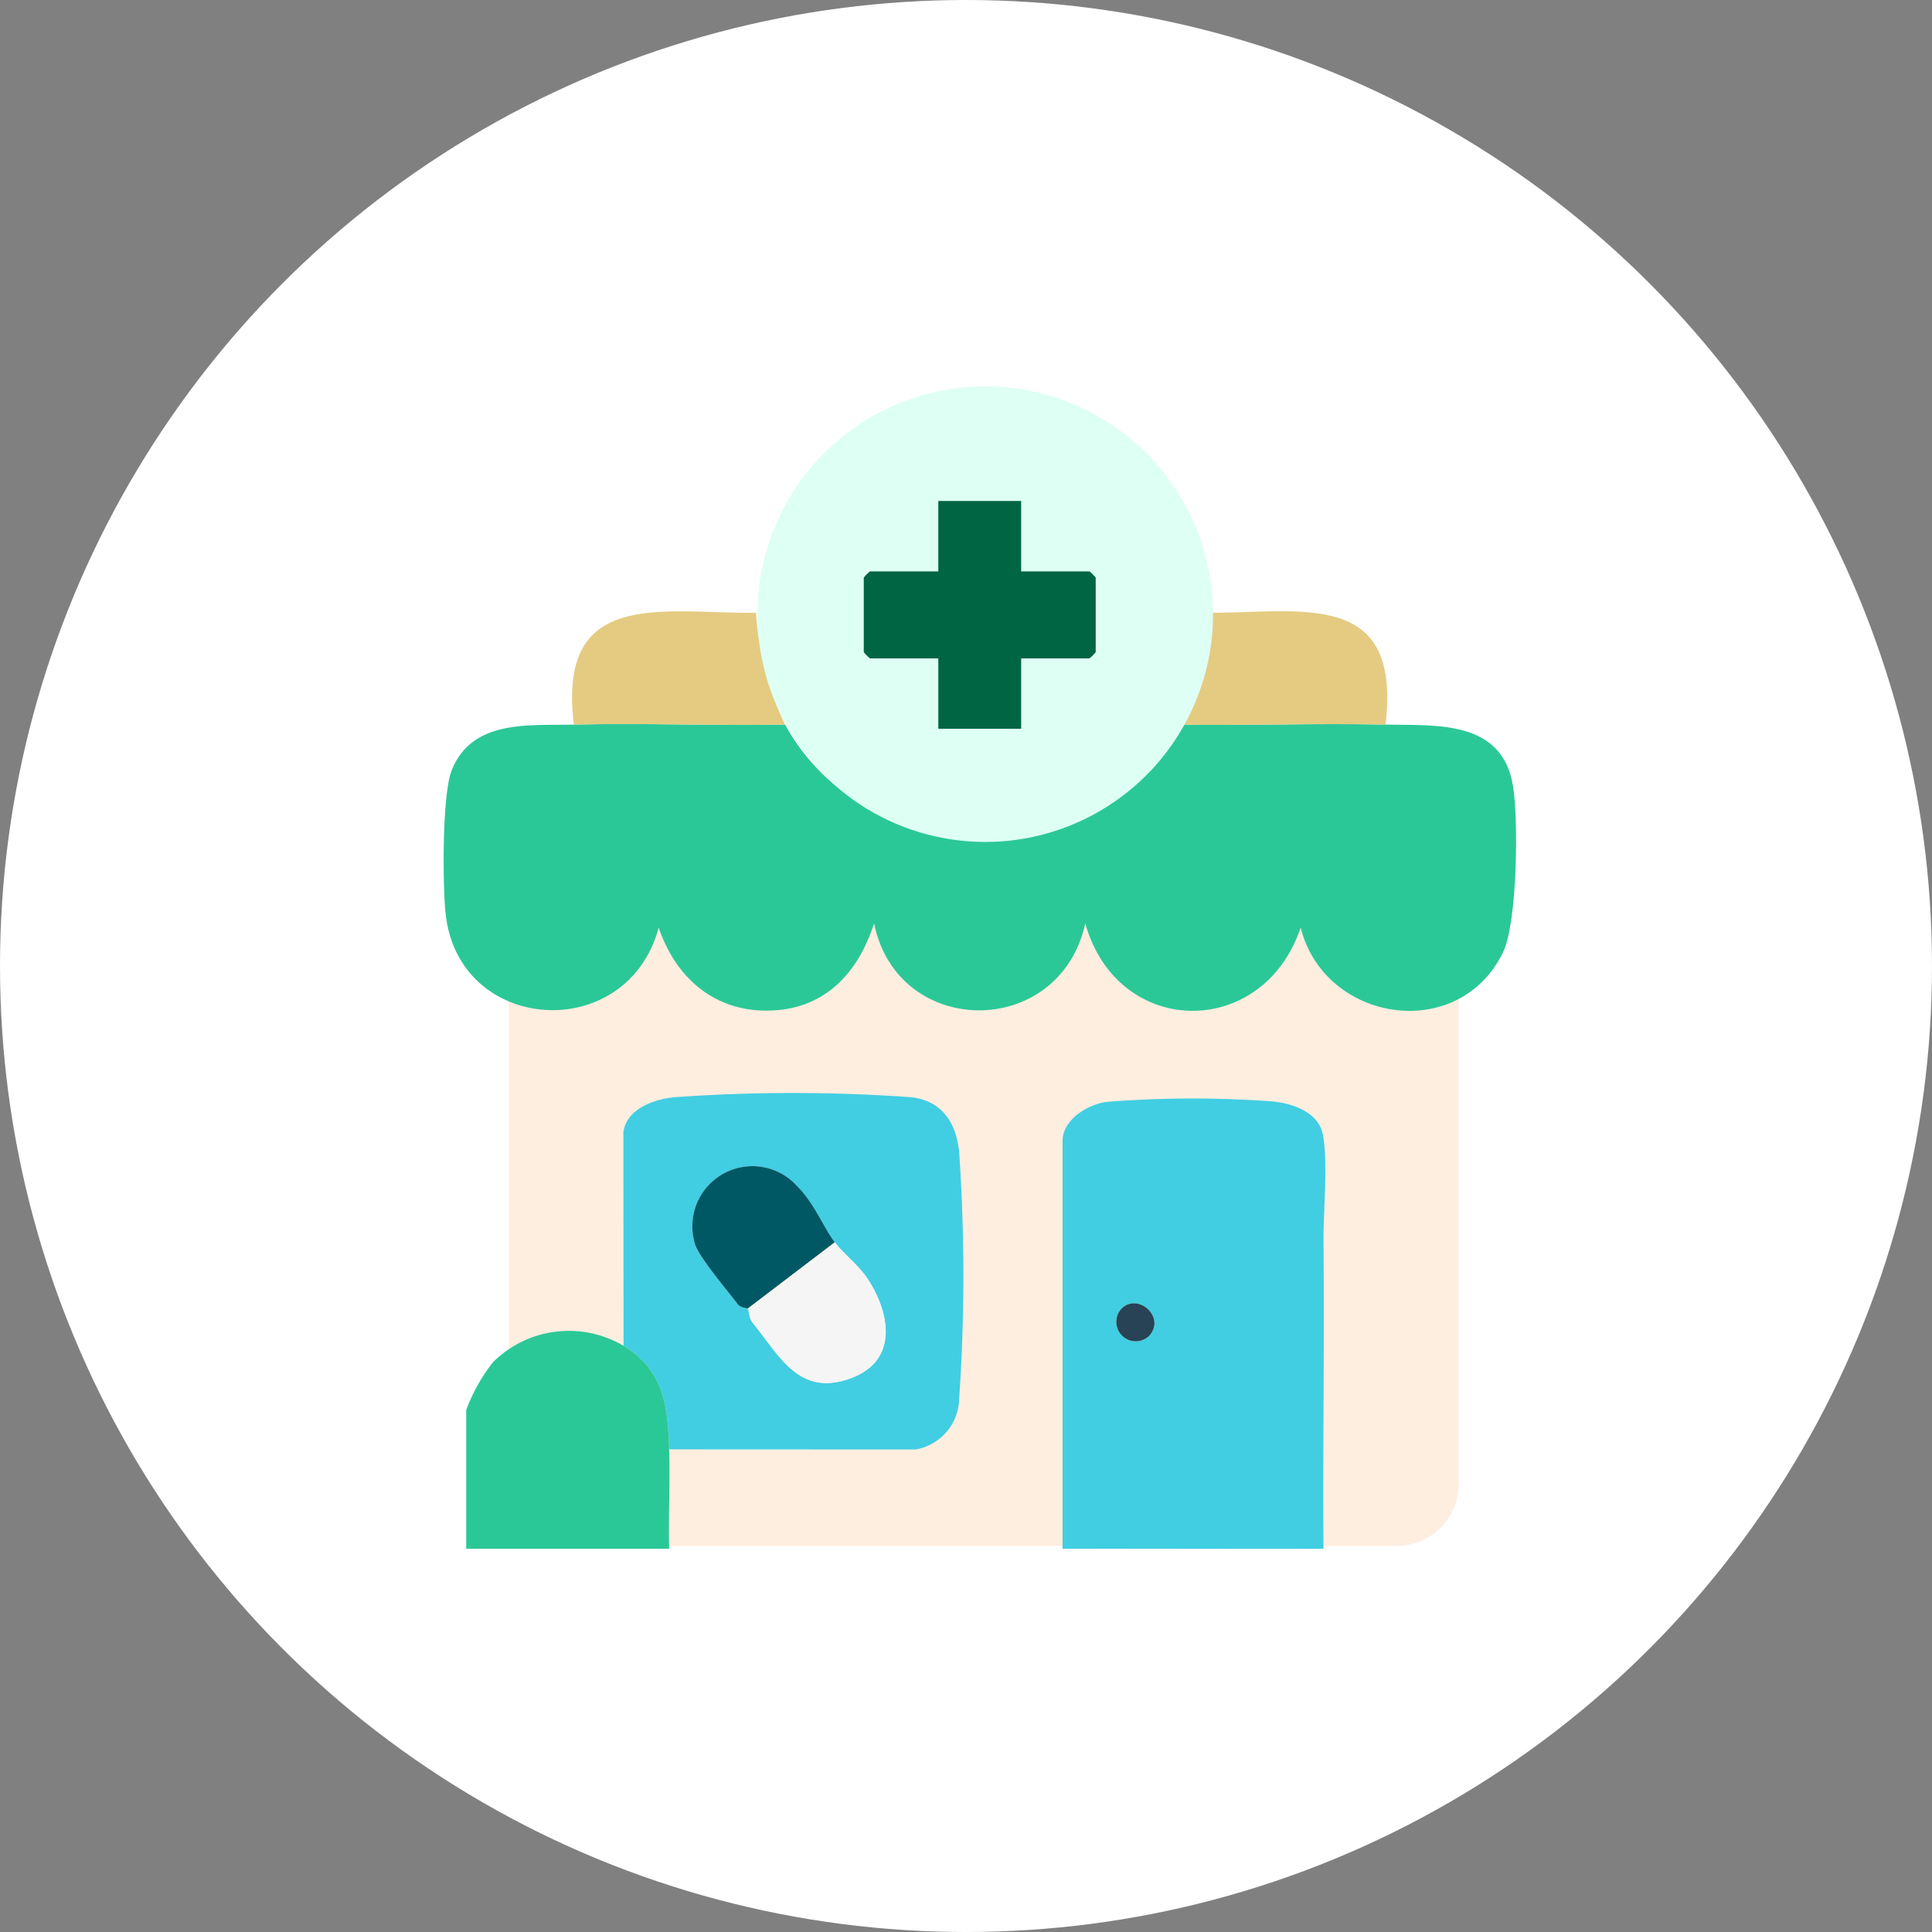 <svg xmlns="http://www.w3.org/2000/svg" xmlns:xlink="http://www.w3.org/1999/xlink" width="135" height="135" viewBox="0 0 135 135">
  <rect x="0" y="0" width="135" height="135" fill="#808080" stroke="none"/>
  <defs>
    <clipPath id="clip-path">
      <rect id="Rectangle_404626" data-name="Rectangle 404626" width="74.941" height="81.228" fill="none"/>
    </clipPath>
  </defs>
  <g id="Group_1111611" data-name="Group 1111611" transform="translate(-258.711 -1273.846)">
    <circle id="Ellipse_11600" data-name="Ellipse 11600" cx="67.5" cy="67.5" r="67.5" transform="translate(258.711 1273.846)" fill="#fff"/>
    <g id="Group_1109038" data-name="Group 1109038" transform="translate(284.627 1298.615)">
      <rect id="Rectangle_401104" data-name="Rectangle 401104" width="84" height="85" transform="translate(0.084 0.231)" fill="none"/>
      <g id="Group_1109047" data-name="Group 1109047" transform="translate(5.084 2.23)">
        <g id="Group_1109046" data-name="Group 1109046" clip-path="url(#clip-path)">
          <path id="Path_883076" data-name="Path 883076" d="M77.8,90H20.119a4.341,4.341,0,0,0-4.341,4.341v46.3a4.341,4.341,0,0,0,4.341,4.341H77.8a4.341,4.341,0,0,0,4.341-4.341v-46.3A4.341,4.341,0,0,0,77.8,90" transform="translate(-11.212 -63.955)" fill="#fdeee0"/>
          <path id="Path_883077" data-name="Path 883077" d="M9.1,81.572c4.91-.121,9.847.09,14.759,0,5.62,10.312,21.556,10.389,27.2,0,4.912.08,9.848-.107,14.759,0,3.5.077,8.127-.364,8.9,4.265.394,2.354.307,9.558-.683,11.623-3.069,6.4-12.487,4.949-14.15-1.707-2.647,7.881-12.816,7.73-15.05-.294-1.786,8.13-13.116,8.082-14.759,0-1.146,3.573-3.559,6.1-7.524,6.1-3.75,0-6.371-2.388-7.526-5.8C12.806,103.988.988,103.2.132,94.736c-.205-2.031-.245-8.284.432-9.979,1.426-3.57,5.41-3.108,8.536-3.185" transform="translate(0 -57.939)" fill="#2bc897"/>
          <path id="Path_883078" data-name="Path 883078" d="M167.677,181.985c.076,7.132-.057,14.283,0,21.415-6.073.019-12.159-.014-18.232,0V174.9c0-1.467,1.738-2.545,3.064-2.724a76.551,76.551,0,0,1,11.562-.037c1.378.122,3.2.718,3.545,2.243.4,1.77.039,5.561.061,7.608M155.45,188.57c1.332-1.346-.864-3.22-1.983-1.835a1.359,1.359,0,0,0,1.983,1.835" transform="translate(-106.197 -122.178)" fill="#41cee2"/>
          <path id="Path_883079" data-name="Path 883079" d="M46.591,195.518c-.092-2.971-.332-5.506-3.183-7.235l-.015-14.919c.219-1.65,2.155-2.327,3.621-2.456a116.09,116.09,0,0,1,16.514.005c2.186.263,3.152,1.854,3.333,3.9a125.776,125.776,0,0,1,0,17.1,3.68,3.68,0,0,1-3.043,3.613Zm5.5-9.839c.086.109.079.667.322.967,1.929,2.38,3.287,5.286,6.969,3.864,3.258-1.258,2.635-4.582,1.052-6.952-.606-.908-1.721-1.778-2.266-2.509-.8-1.074-1.448-2.753-2.607-3.9a4.2,4.2,0,0,0-7.17,3.988c.19.835,2.334,3.351,3,4.243.2.273.67.266.7.3" transform="translate(-30.835 -121.241)" fill="#41cee2"/>
          <path id="Path_883080" data-name="Path 883080" d="M16.442,229.1c2.851,1.729,3.091,4.264,3.183,7.235.072,2.307-.053,4.637,0,6.945H5.445v-9.695a12.308,12.308,0,0,1,1.871-3.338,7.51,7.51,0,0,1,9.126-1.147" transform="translate(-3.869 -162.058)" fill="#2bc897"/>
          <path id="Path_883081" data-name="Path 883081" d="M31.133,62.234c-1.18-9.53,6.065-7.769,12.73-7.811a21.082,21.082,0,0,0,2.029,7.811c-4.912.09-9.849-.121-14.759,0" transform="translate(-22.033 -38.601)" fill="#e5cb82"/>
          <path id="Path_883082" data-name="Path 883082" d="M191.2,62.214c-4.911-.107-9.847.08-14.759,0a20.122,20.122,0,0,0,2.029-7.811c6.741.055,13.864-1.808,12.73,7.811" transform="translate(-125.384 -38.58)" fill="#e5cb82"/>
          <path id="Path_883083" data-name="Path 883083" d="M164.582,223.717a1.359,1.359,0,0,1-1.983-1.835c1.118-1.385,3.315.488,1.983,1.835" transform="translate(-115.329 -157.325)" fill="#274355"/>
          <path id="Path_883084" data-name="Path 883084" d="M70.089,193.632l-6.077,4.63c-.029-.037-.494-.03-.7-.3-.667-.891-2.812-3.408-3-4.243a4.2,4.2,0,0,1,7.17-3.988c1.16,1.151,1.808,2.83,2.607,3.9" transform="translate(-42.758 -133.824)" fill="#005865"/>
          <path id="Path_883085" data-name="Path 883085" d="M73.445,211.3l6.077-4.63c.545.731,1.66,1.6,2.266,2.509,1.583,2.37,2.206,5.694-1.052,6.952-3.682,1.422-5.04-1.484-6.969-3.864-.243-.3-.236-.858-.322-.967" transform="translate(-52.191 -146.86)" fill="#f6f5f5"/>
          <path id="Path_883086" data-name="Path 883086" d="M107.611,15.916A15.916,15.916,0,1,1,91.694,0a15.916,15.916,0,0,1,15.916,15.916" transform="translate(-53.849)" fill="#defff4"/>
          <path id="Path_883087" data-name="Path 883087" d="M112.442,27.667v4.92h4.775a2.9,2.9,0,0,1,.434.434V38.23a2.9,2.9,0,0,1-.434.434h-4.775v4.92h-5.788v-4.92h-4.775a2.9,2.9,0,0,1-.434-.434V33.021a2.9,2.9,0,0,1,.434-.434h4.775v-4.92Z" transform="translate(-72.088 -19.66)" fill="#006543"/>
        </g>
      </g>
    </g>
  </g>
</svg>
